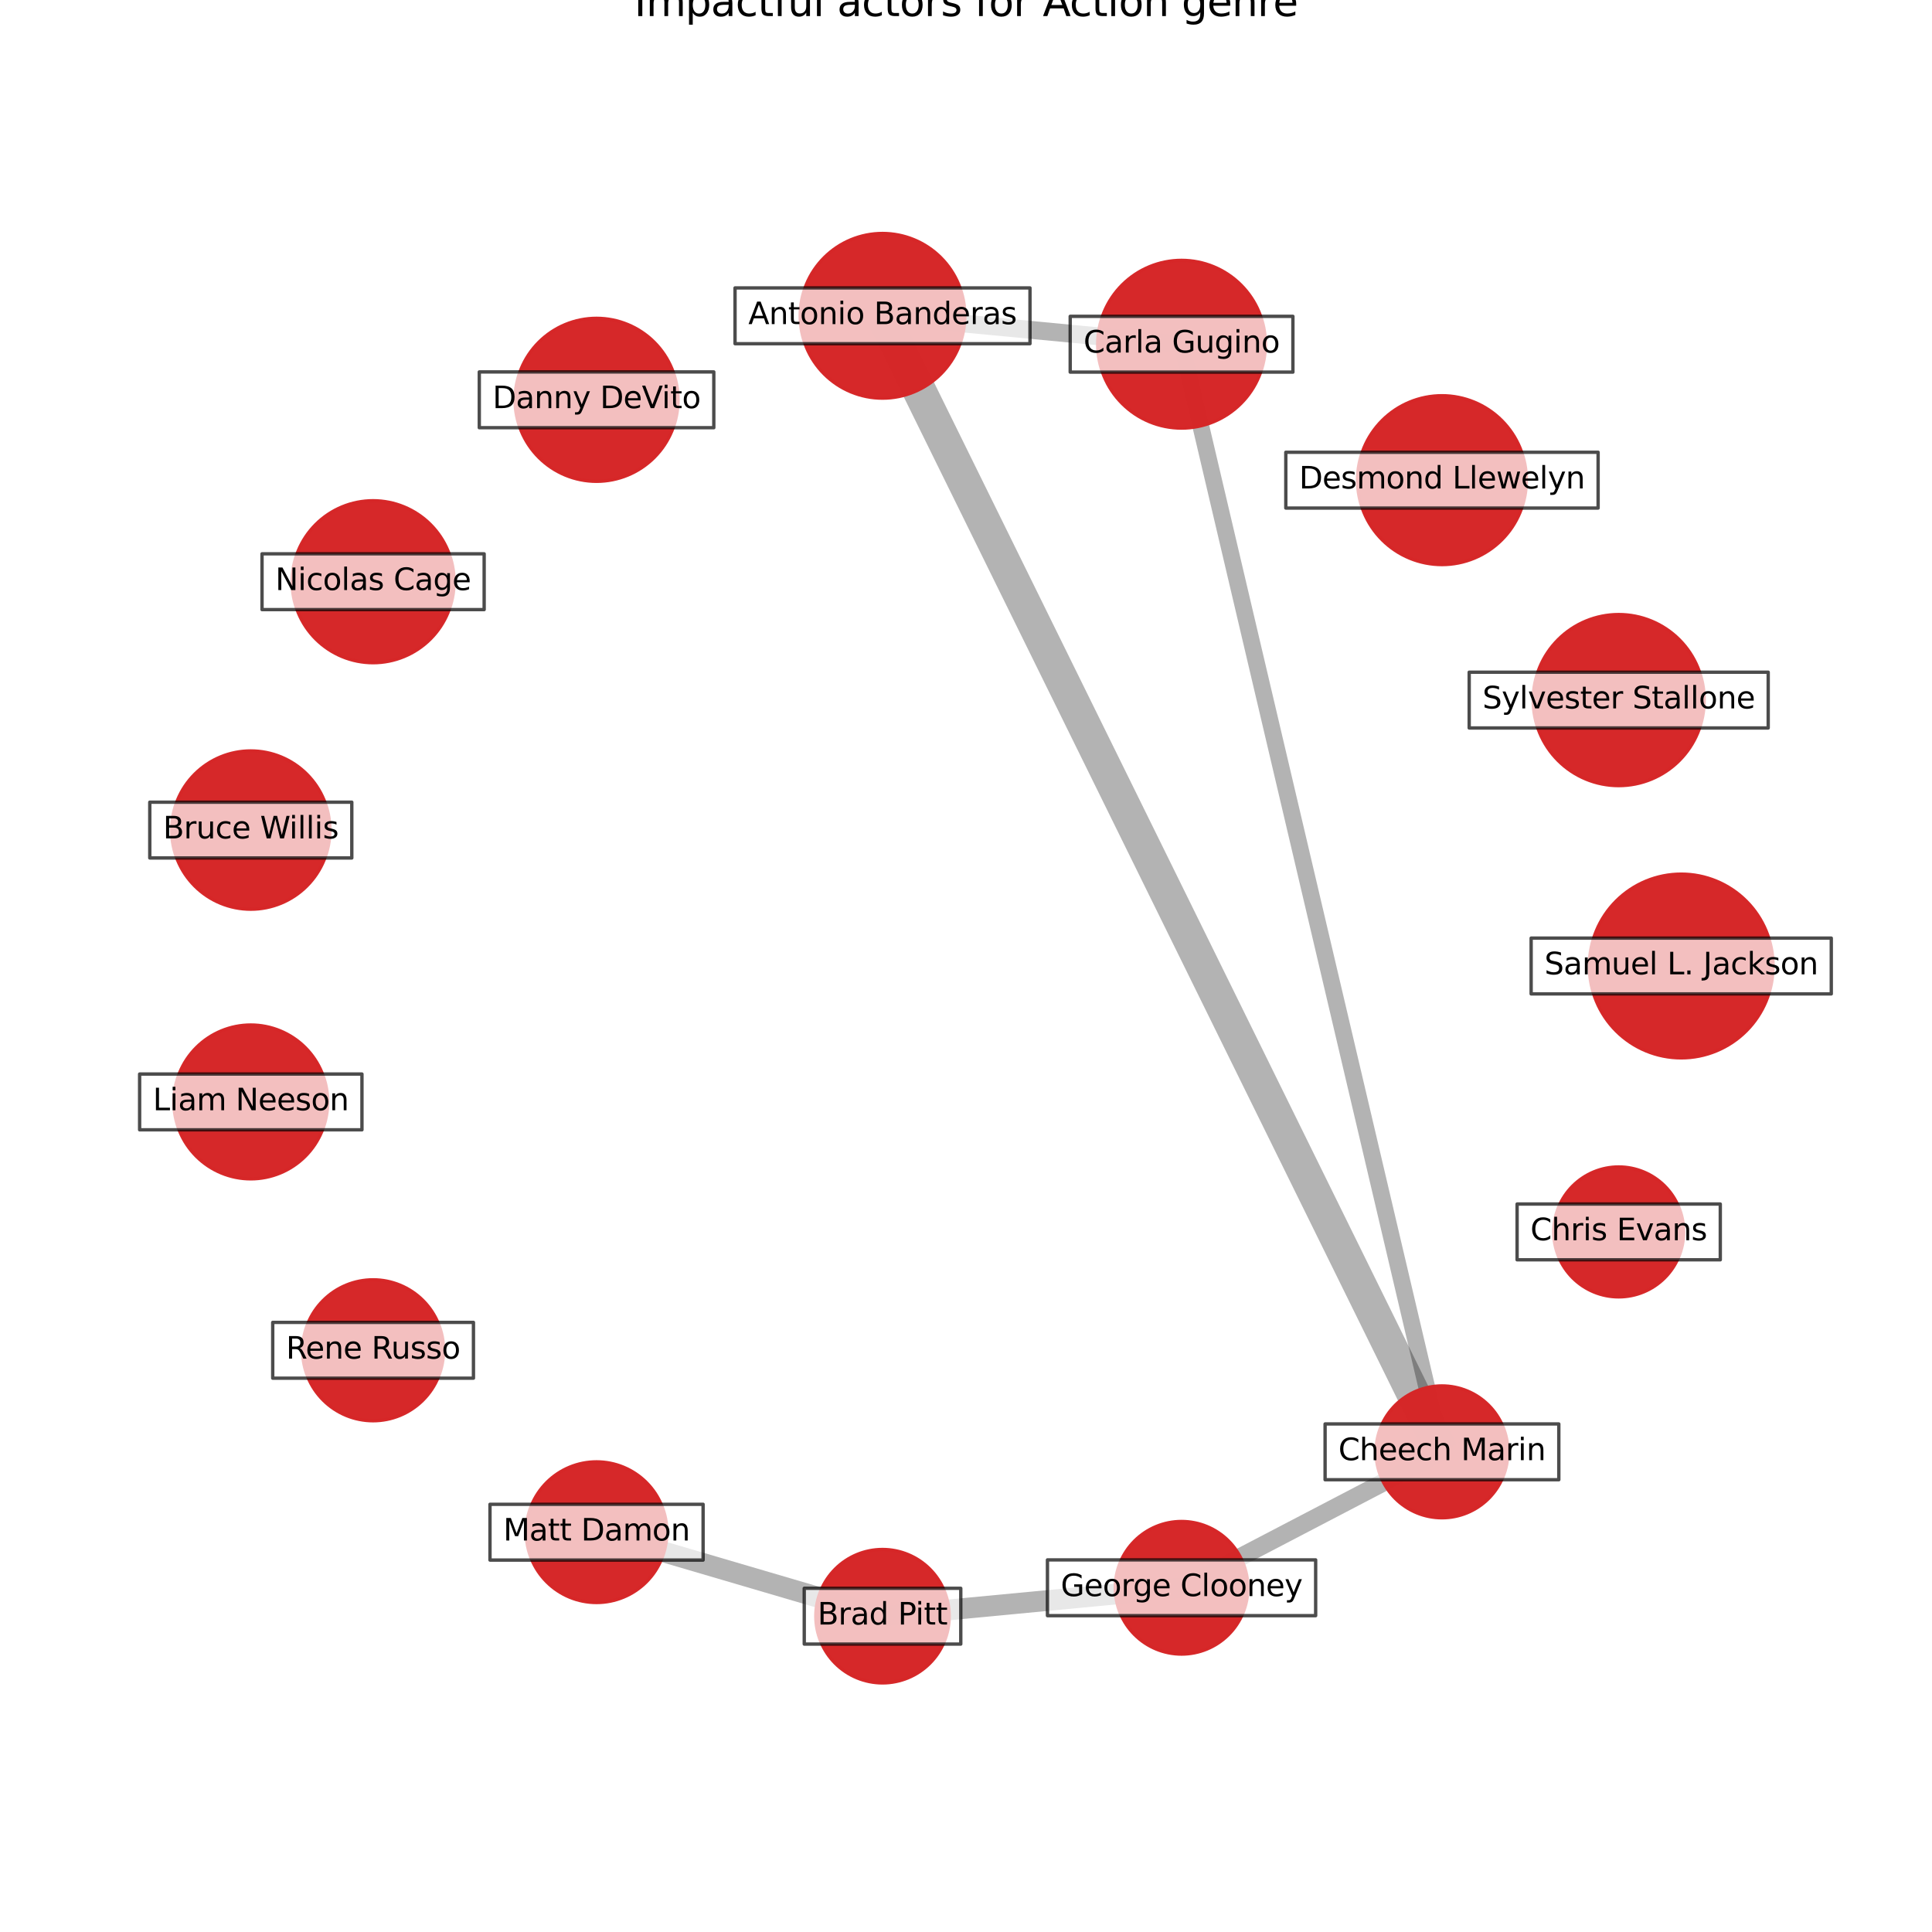 <?xml version="1.0" encoding="utf-8" standalone="no"?>
<!DOCTYPE svg PUBLIC "-//W3C//DTD SVG 1.1//EN"
  "http://www.w3.org/Graphics/SVG/1.1/DTD/svg11.dtd">
<svg xmlns:xlink="http://www.w3.org/1999/xlink" width="576pt" height="576pt" viewBox="0 0 576 576" xmlns="http://www.w3.org/2000/svg" version="1.1">
 <defs>
  <style type="text/css">*{stroke-linejoin: round; stroke-linecap: butt}</style>
 </defs>
 <g id="figure_1">
  <g id="patch_1">
   <path d="M 0 576 
L 576 576 
L 576 0 
L 0 0 
z
" style="fill: #ffffff"/>
  </g>
  <g id="axes_1">
   <g id="LineCollection_1">
    <path d="M 352.264 102.626 
L 263.11 94.154 
" clip-path="url(#pb1a74170fd)" style="fill: none; stroke: #000000; stroke-opacity: 0.3; stroke-width: 5.333"/>
    <path d="M 352.264 102.626 
L 429.9 432.849 
" clip-path="url(#pb1a74170fd)" style="fill: none; stroke: #000000; stroke-opacity: 0.3; stroke-width: 5"/>
    <path d="M 263.11 94.154 
L 429.9 432.849 
" clip-path="url(#pb1a74170fd)" style="fill: none; stroke: #000000; stroke-opacity: 0.3; stroke-width: 10"/>
    <path d="M 177.851 456.8 
L 263.11 481.846 
" clip-path="url(#pb1a74170fd)" style="fill: none; stroke: #000000; stroke-opacity: 0.3; stroke-width: 6.187"/>
    <path d="M 263.11 481.846 
L 352.264 473.374 
" clip-path="url(#pb1a74170fd)" style="fill: none; stroke: #000000; stroke-opacity: 0.3; stroke-width: 6.187"/>
    <path d="M 352.264 473.374 
L 429.9 432.849 
" clip-path="url(#pb1a74170fd)" style="fill: none; stroke: #000000; stroke-opacity: 0.3; stroke-width: 5.354"/>
   </g>
   <g id="PathCollection_1">
    <path d="M 501.231 315.386 
C 508.494 315.386 515.46 312.501 520.596 307.365 
C 525.731 302.229 528.617 295.263 528.617 288 
C 528.617 280.737 525.731 273.771 520.596 268.635 
C 515.46 263.499 508.494 260.614 501.231 260.614 
C 493.968 260.614 487.001 263.499 481.866 268.635 
C 476.73 273.771 473.845 280.737 473.845 288 
C 473.845 295.263 476.73 302.229 481.866 307.365 
C 487.001 312.501 493.968 315.386 501.231 315.386 
z
" clip-path="url(#pb1a74170fd)" style="fill: #d62728; fill-opacity: 0.99; stroke: #d62728; stroke-opacity: 0.99"/>
    <path d="M 482.592 234.219 
C 489.355 234.219 495.841 231.533 500.622 226.751 
C 505.404 221.97 508.09 215.484 508.09 208.721 
C 508.09 201.959 505.404 195.473 500.622 190.691 
C 495.841 185.91 489.355 183.223 482.592 183.223 
C 475.83 183.223 469.344 185.91 464.562 190.691 
C 459.781 195.473 457.094 201.959 457.094 208.721 
C 457.094 215.484 459.781 221.97 464.562 226.751 
C 469.344 231.533 475.83 234.219 482.592 234.219 
z
" clip-path="url(#pb1a74170fd)" style="fill: #d62728; fill-opacity: 0.99; stroke: #d62728; stroke-opacity: 0.99"/>
    <path d="M 429.9 168.319 
C 436.575 168.319 442.977 165.668 447.697 160.948 
C 452.417 156.228 455.069 149.826 455.069 143.151 
C 455.069 136.476 452.417 130.074 447.697 125.354 
C 442.977 120.634 436.575 117.982 429.9 117.982 
C 423.225 117.982 416.823 120.634 412.103 125.354 
C 407.383 130.074 404.731 136.476 404.731 143.151 
C 404.731 149.826 407.383 156.228 412.103 160.948 
C 416.823 165.668 423.225 168.319 429.9 168.319 
z
" clip-path="url(#pb1a74170fd)" style="fill: #d62728; fill-opacity: 0.99; stroke: #d62728; stroke-opacity: 0.99"/>
    <path d="M 352.264 127.626 
C 358.894 127.626 365.254 124.992 369.942 120.303 
C 374.63 115.615 377.264 109.256 377.264 102.626 
C 377.264 95.996 374.63 89.636 369.942 84.948 
C 365.254 80.26 358.894 77.626 352.264 77.626 
C 345.634 77.626 339.275 80.26 334.587 84.948 
C 329.898 89.636 327.264 95.996 327.264 102.626 
C 327.264 109.256 329.898 115.615 334.587 120.303 
C 339.275 124.992 345.634 127.626 352.264 127.626 
z
" clip-path="url(#pb1a74170fd)" style="fill: #d62728; fill-opacity: 0.99; stroke: #d62728; stroke-opacity: 0.99"/>
    <path d="M 263.11 118.699 
C 269.619 118.699 275.863 116.113 280.466 111.51 
C 285.069 106.907 287.655 100.663 287.655 94.154 
C 287.655 87.644 285.069 81.401 280.466 76.798 
C 275.863 72.195 269.619 69.608 263.11 69.608 
C 256.6 69.608 250.356 72.195 245.753 76.798 
C 241.15 81.401 238.564 87.644 238.564 94.154 
C 238.564 100.663 241.15 106.907 245.753 111.51 
C 250.356 116.113 256.6 118.699 263.11 118.699 
z
" clip-path="url(#pb1a74170fd)" style="fill: #d62728; fill-opacity: 0.99; stroke: #d62728; stroke-opacity: 0.99"/>
    <path d="M 177.851 143.493 
C 184.294 143.493 190.474 140.933 195.029 136.378 
C 199.585 131.822 202.145 125.642 202.145 119.2 
C 202.145 112.757 199.585 106.577 195.029 102.022 
C 190.474 97.466 184.294 94.906 177.851 94.906 
C 171.409 94.906 165.229 97.466 160.673 102.022 
C 156.118 106.577 153.558 112.757 153.558 119.2 
C 153.558 125.642 156.118 131.822 160.673 136.378 
C 165.229 140.933 171.409 143.493 177.851 143.493 
z
" clip-path="url(#pb1a74170fd)" style="fill: #d62728; fill-opacity: 0.99; stroke: #d62728; stroke-opacity: 0.99"/>
    <path d="M 111.231 197.575 
C 117.634 197.575 123.775 195.031 128.303 190.504 
C 132.83 185.976 135.374 179.835 135.374 173.432 
C 135.374 167.03 132.83 160.889 128.303 156.361 
C 123.775 151.834 117.634 149.29 111.231 149.29 
C 104.829 149.29 98.688 151.834 94.16 156.361 
C 89.633 160.889 87.089 167.03 87.089 173.432 
C 87.089 179.835 89.633 185.976 94.16 190.504 
C 98.688 195.031 104.829 197.575 111.231 197.575 
z
" clip-path="url(#pb1a74170fd)" style="fill: #d62728; fill-opacity: 0.99; stroke: #d62728; stroke-opacity: 0.99"/>
    <path d="M 74.769 271.064 
C 81.025 271.064 87.026 268.579 91.449 264.155 
C 95.873 259.732 98.359 253.731 98.359 247.475 
C 98.359 241.219 95.873 235.219 91.449 230.795 
C 87.026 226.371 81.025 223.886 74.769 223.886 
C 68.513 223.886 62.513 226.371 58.089 230.795 
C 53.665 235.219 51.18 241.219 51.18 247.475 
C 51.18 253.731 53.665 259.732 58.089 264.155 
C 62.513 268.579 68.513 271.064 74.769 271.064 
z
" clip-path="url(#pb1a74170fd)" style="fill: #d62728; fill-opacity: 0.99; stroke: #d62728; stroke-opacity: 0.99"/>
    <path d="M 74.769 351.452 
C 80.849 351.452 86.682 349.036 90.981 344.737 
C 95.28 340.437 97.696 334.605 97.696 328.525 
C 97.696 322.445 95.28 316.613 90.981 312.313 
C 86.682 308.014 80.849 305.598 74.769 305.598 
C 68.689 305.598 62.857 308.014 58.558 312.313 
C 54.258 316.613 51.842 322.445 51.842 328.525 
C 51.842 334.605 54.258 340.437 58.558 344.737 
C 62.857 349.036 68.689 351.452 74.769 351.452 
z
" clip-path="url(#pb1a74170fd)" style="fill: #d62728; fill-opacity: 0.99; stroke: #d62728; stroke-opacity: 0.99"/>
    <path d="M 111.231 423.575 
C 116.803 423.575 122.147 421.362 126.086 417.422 
C 130.026 413.483 132.239 408.139 132.239 402.568 
C 132.239 396.996 130.026 391.652 126.086 387.713 
C 122.147 383.773 116.803 381.56 111.231 381.56 
C 105.66 381.56 100.316 383.773 96.377 387.713 
C 92.437 391.652 90.224 396.996 90.224 402.568 
C 90.224 408.139 92.437 413.483 96.377 417.422 
C 100.316 421.362 105.66 423.575 111.231 423.575 
z
" clip-path="url(#pb1a74170fd)" style="fill: #d62728; fill-opacity: 0.99; stroke: #d62728; stroke-opacity: 0.99"/>
    <path d="M 177.851 477.765 
C 183.411 477.765 188.744 475.556 192.676 471.625 
C 196.607 467.693 198.816 462.36 198.816 456.8 
C 198.816 451.241 196.607 445.908 192.676 441.976 
C 188.744 438.045 183.411 435.836 177.851 435.836 
C 172.291 435.836 166.959 438.045 163.027 441.976 
C 159.096 445.908 156.887 451.241 156.887 456.8 
C 156.887 462.36 159.096 467.693 163.027 471.625 
C 166.959 475.556 172.291 477.765 177.851 477.765 
z
" clip-path="url(#pb1a74170fd)" style="fill: #d62728; fill-opacity: 0.99; stroke: #d62728; stroke-opacity: 0.99"/>
    <path d="M 263.11 501.733 
C 268.384 501.733 273.442 499.637 277.171 495.908 
C 280.901 492.179 282.996 487.12 282.996 481.846 
C 282.996 476.572 280.901 471.514 277.171 467.784 
C 273.442 464.055 268.384 461.96 263.11 461.96 
C 257.836 461.96 252.777 464.055 249.048 467.784 
C 245.318 471.514 243.223 476.572 243.223 481.846 
C 243.223 487.12 245.318 492.179 249.048 495.908 
C 252.777 499.637 257.836 501.733 263.11 501.733 
z
" clip-path="url(#pb1a74170fd)" style="fill: #d62728; fill-opacity: 0.99; stroke: #d62728; stroke-opacity: 0.99"/>
    <path d="M 352.264 493.138 
C 357.506 493.138 362.533 491.055 366.239 487.349 
C 369.945 483.643 372.028 478.615 372.028 473.374 
C 372.028 468.133 369.945 463.105 366.239 459.399 
C 362.533 455.693 357.506 453.611 352.264 453.611 
C 347.023 453.611 341.996 455.693 338.289 459.399 
C 334.583 463.105 332.501 468.133 332.501 473.374 
C 332.501 478.615 334.583 483.643 338.289 487.349 
C 341.996 491.055 347.023 493.138 352.264 493.138 
z
" clip-path="url(#pb1a74170fd)" style="fill: #d62728; fill-opacity: 0.99; stroke: #d62728; stroke-opacity: 0.99"/>
    <path d="M 429.9 452.503 
C 435.112 452.503 440.111 450.432 443.797 446.746 
C 447.483 443.061 449.553 438.061 449.553 432.849 
C 449.553 427.637 447.483 422.638 443.797 418.952 
C 440.111 415.267 435.112 413.196 429.9 413.196 
C 424.688 413.196 419.688 415.267 416.003 418.952 
C 412.317 422.638 410.246 427.637 410.246 432.849 
C 410.246 438.061 412.317 443.061 416.003 446.746 
C 419.688 450.432 424.688 452.503 429.9 452.503 
z
" clip-path="url(#pb1a74170fd)" style="fill: #d62728; fill-opacity: 0.99; stroke: #d62728; stroke-opacity: 0.99"/>
    <path d="M 482.592 386.644 
C 487.728 386.644 492.654 384.603 496.285 380.972 
C 499.917 377.34 501.957 372.414 501.957 367.279 
C 501.957 362.143 499.917 357.217 496.285 353.586 
C 492.654 349.954 487.728 347.914 482.592 347.914 
C 477.457 347.914 472.531 349.954 468.899 353.586 
C 465.268 357.217 463.227 362.143 463.227 367.279 
C 463.227 372.414 465.268 377.34 468.899 380.972 
C 472.531 384.603 477.457 386.644 482.592 386.644 
z
" clip-path="url(#pb1a74170fd)" style="fill: #d62728; fill-opacity: 0.99; stroke: #d62728; stroke-opacity: 0.99"/>
   </g>
   <g id="text_1">
    <g id="patch_2">
     <path d="M 456.49 296.315 
L 545.972 296.315 
L 545.972 279.685 
L 456.49 279.685 
z
" clip-path="url(#pb1a74170fd)" style="fill: #ffffff; opacity: 0.7; stroke: #000000; stroke-linejoin: miter"/>
    </g>
    <g clip-path="url(#pb1a74170fd)">
     <!-- Samuel L. Jackson -->
     <g transform="translate(460.45 290.483)scale(0.09 -0.09)">
      <defs>
       <path id="DejaVuSans-53" d="M 3425 4513 
L 3425 3897 
Q 3066 4069 2747 4153 
Q 2428 4238 2131 4238 
Q 1616 4238 1336 4038 
Q 1056 3838 1056 3469 
Q 1056 3159 1242 3001 
Q 1428 2844 1947 2747 
L 2328 2669 
Q 3034 2534 3370 2195 
Q 3706 1856 3706 1288 
Q 3706 609 3251 259 
Q 2797 -91 1919 -91 
Q 1588 -91 1214 -16 
Q 841 59 441 206 
L 441 856 
Q 825 641 1194 531 
Q 1563 422 1919 422 
Q 2459 422 2753 634 
Q 3047 847 3047 1241 
Q 3047 1584 2836 1778 
Q 2625 1972 2144 2069 
L 1759 2144 
Q 1053 2284 737 2584 
Q 422 2884 422 3419 
Q 422 4038 858 4394 
Q 1294 4750 2059 4750 
Q 2388 4750 2728 4690 
Q 3069 4631 3425 4513 
z
" transform="scale(0.016)"/>
       <path id="DejaVuSans-61" d="M 2194 1759 
Q 1497 1759 1228 1600 
Q 959 1441 959 1056 
Q 959 750 1161 570 
Q 1363 391 1709 391 
Q 2188 391 2477 730 
Q 2766 1069 2766 1631 
L 2766 1759 
L 2194 1759 
z
M 3341 1997 
L 3341 0 
L 2766 0 
L 2766 531 
Q 2569 213 2275 61 
Q 1981 -91 1556 -91 
Q 1019 -91 701 211 
Q 384 513 384 1019 
Q 384 1609 779 1909 
Q 1175 2209 1959 2209 
L 2766 2209 
L 2766 2266 
Q 2766 2663 2505 2880 
Q 2244 3097 1772 3097 
Q 1472 3097 1187 3025 
Q 903 2953 641 2809 
L 641 3341 
Q 956 3463 1253 3523 
Q 1550 3584 1831 3584 
Q 2591 3584 2966 3190 
Q 3341 2797 3341 1997 
z
" transform="scale(0.016)"/>
       <path id="DejaVuSans-6d" d="M 3328 2828 
Q 3544 3216 3844 3400 
Q 4144 3584 4550 3584 
Q 5097 3584 5394 3201 
Q 5691 2819 5691 2113 
L 5691 0 
L 5113 0 
L 5113 2094 
Q 5113 2597 4934 2840 
Q 4756 3084 4391 3084 
Q 3944 3084 3684 2787 
Q 3425 2491 3425 1978 
L 3425 0 
L 2847 0 
L 2847 2094 
Q 2847 2600 2669 2842 
Q 2491 3084 2119 3084 
Q 1678 3084 1418 2786 
Q 1159 2488 1159 1978 
L 1159 0 
L 581 0 
L 581 3500 
L 1159 3500 
L 1159 2956 
Q 1356 3278 1631 3431 
Q 1906 3584 2284 3584 
Q 2666 3584 2933 3390 
Q 3200 3197 3328 2828 
z
" transform="scale(0.016)"/>
       <path id="DejaVuSans-75" d="M 544 1381 
L 544 3500 
L 1119 3500 
L 1119 1403 
Q 1119 906 1312 657 
Q 1506 409 1894 409 
Q 2359 409 2629 706 
Q 2900 1003 2900 1516 
L 2900 3500 
L 3475 3500 
L 3475 0 
L 2900 0 
L 2900 538 
Q 2691 219 2414 64 
Q 2138 -91 1772 -91 
Q 1169 -91 856 284 
Q 544 659 544 1381 
z
M 1991 3584 
L 1991 3584 
z
" transform="scale(0.016)"/>
       <path id="DejaVuSans-65" d="M 3597 1894 
L 3597 1613 
L 953 1613 
Q 991 1019 1311 708 
Q 1631 397 2203 397 
Q 2534 397 2845 478 
Q 3156 559 3463 722 
L 3463 178 
Q 3153 47 2828 -22 
Q 2503 -91 2169 -91 
Q 1331 -91 842 396 
Q 353 884 353 1716 
Q 353 2575 817 3079 
Q 1281 3584 2069 3584 
Q 2775 3584 3186 3129 
Q 3597 2675 3597 1894 
z
M 3022 2063 
Q 3016 2534 2758 2815 
Q 2500 3097 2075 3097 
Q 1594 3097 1305 2825 
Q 1016 2553 972 2059 
L 3022 2063 
z
" transform="scale(0.016)"/>
       <path id="DejaVuSans-6c" d="M 603 4863 
L 1178 4863 
L 1178 0 
L 603 0 
L 603 4863 
z
" transform="scale(0.016)"/>
       <path id="DejaVuSans-20" transform="scale(0.016)"/>
       <path id="DejaVuSans-4c" d="M 628 4666 
L 1259 4666 
L 1259 531 
L 3531 531 
L 3531 0 
L 628 0 
L 628 4666 
z
" transform="scale(0.016)"/>
       <path id="DejaVuSans-2e" d="M 684 794 
L 1344 794 
L 1344 0 
L 684 0 
L 684 794 
z
" transform="scale(0.016)"/>
       <path id="DejaVuSans-4a" d="M 628 4666 
L 1259 4666 
L 1259 325 
Q 1259 -519 939 -900 
Q 619 -1281 -91 -1281 
L -331 -1281 
L -331 -750 
L -134 -750 
Q 284 -750 456 -515 
Q 628 -281 628 325 
L 628 4666 
z
" transform="scale(0.016)"/>
       <path id="DejaVuSans-63" d="M 3122 3366 
L 3122 2828 
Q 2878 2963 2633 3030 
Q 2388 3097 2138 3097 
Q 1578 3097 1268 2742 
Q 959 2388 959 1747 
Q 959 1106 1268 751 
Q 1578 397 2138 397 
Q 2388 397 2633 464 
Q 2878 531 3122 666 
L 3122 134 
Q 2881 22 2623 -34 
Q 2366 -91 2075 -91 
Q 1284 -91 818 406 
Q 353 903 353 1747 
Q 353 2603 823 3093 
Q 1294 3584 2113 3584 
Q 2378 3584 2631 3529 
Q 2884 3475 3122 3366 
z
" transform="scale(0.016)"/>
       <path id="DejaVuSans-6b" d="M 581 4863 
L 1159 4863 
L 1159 1991 
L 2875 3500 
L 3609 3500 
L 1753 1863 
L 3688 0 
L 2938 0 
L 1159 1709 
L 1159 0 
L 581 0 
L 581 4863 
z
" transform="scale(0.016)"/>
       <path id="DejaVuSans-73" d="M 2834 3397 
L 2834 2853 
Q 2591 2978 2328 3040 
Q 2066 3103 1784 3103 
Q 1356 3103 1142 2972 
Q 928 2841 928 2578 
Q 928 2378 1081 2264 
Q 1234 2150 1697 2047 
L 1894 2003 
Q 2506 1872 2764 1633 
Q 3022 1394 3022 966 
Q 3022 478 2636 193 
Q 2250 -91 1575 -91 
Q 1294 -91 989 -36 
Q 684 19 347 128 
L 347 722 
Q 666 556 975 473 
Q 1284 391 1588 391 
Q 1994 391 2212 530 
Q 2431 669 2431 922 
Q 2431 1156 2273 1281 
Q 2116 1406 1581 1522 
L 1381 1569 
Q 847 1681 609 1914 
Q 372 2147 372 2553 
Q 372 3047 722 3315 
Q 1072 3584 1716 3584 
Q 2034 3584 2315 3537 
Q 2597 3491 2834 3397 
z
" transform="scale(0.016)"/>
       <path id="DejaVuSans-6f" d="M 1959 3097 
Q 1497 3097 1228 2736 
Q 959 2375 959 1747 
Q 959 1119 1226 758 
Q 1494 397 1959 397 
Q 2419 397 2687 759 
Q 2956 1122 2956 1747 
Q 2956 2369 2687 2733 
Q 2419 3097 1959 3097 
z
M 1959 3584 
Q 2709 3584 3137 3096 
Q 3566 2609 3566 1747 
Q 3566 888 3137 398 
Q 2709 -91 1959 -91 
Q 1206 -91 779 398 
Q 353 888 353 1747 
Q 353 2609 779 3096 
Q 1206 3584 1959 3584 
z
" transform="scale(0.016)"/>
       <path id="DejaVuSans-6e" d="M 3513 2113 
L 3513 0 
L 2938 0 
L 2938 2094 
Q 2938 2591 2744 2837 
Q 2550 3084 2163 3084 
Q 1697 3084 1428 2787 
Q 1159 2491 1159 1978 
L 1159 0 
L 581 0 
L 581 3500 
L 1159 3500 
L 1159 2956 
Q 1366 3272 1645 3428 
Q 1925 3584 2291 3584 
Q 2894 3584 3203 3211 
Q 3513 2838 3513 2113 
z
" transform="scale(0.016)"/>
      </defs>
      <use xlink:href="#DejaVuSans-53"/>
      <use xlink:href="#DejaVuSans-61" x="63.477"/>
      <use xlink:href="#DejaVuSans-6d" x="124.756"/>
      <use xlink:href="#DejaVuSans-75" x="222.168"/>
      <use xlink:href="#DejaVuSans-65" x="285.547"/>
      <use xlink:href="#DejaVuSans-6c" x="347.07"/>
      <use xlink:href="#DejaVuSans-20" x="374.854"/>
      <use xlink:href="#DejaVuSans-4c" x="406.641"/>
      <use xlink:href="#DejaVuSans-2e" x="462.354"/>
      <use xlink:href="#DejaVuSans-20" x="494.141"/>
      <use xlink:href="#DejaVuSans-4a" x="525.928"/>
      <use xlink:href="#DejaVuSans-61" x="555.42"/>
      <use xlink:href="#DejaVuSans-63" x="616.699"/>
      <use xlink:href="#DejaVuSans-6b" x="671.68"/>
      <use xlink:href="#DejaVuSans-73" x="729.59"/>
      <use xlink:href="#DejaVuSans-6f" x="781.689"/>
      <use xlink:href="#DejaVuSans-6e" x="842.871"/>
     </g>
    </g>
   </g>
   <g id="text_2">
    <g id="patch_3">
     <path d="M 438.019 217.037 
L 527.166 217.037 
L 527.166 200.406 
L 438.019 200.406 
z
" clip-path="url(#pb1a74170fd)" style="fill: #ffffff; opacity: 0.7; stroke: #000000; stroke-linejoin: miter"/>
    </g>
    <g clip-path="url(#pb1a74170fd)">
     <!-- Sylvester Stallone -->
     <g transform="translate(441.979 211.205)scale(0.09 -0.09)">
      <defs>
       <path id="DejaVuSans-79" d="M 2059 -325 
Q 1816 -950 1584 -1140 
Q 1353 -1331 966 -1331 
L 506 -1331 
L 506 -850 
L 844 -850 
Q 1081 -850 1212 -737 
Q 1344 -625 1503 -206 
L 1606 56 
L 191 3500 
L 800 3500 
L 1894 763 
L 2988 3500 
L 3597 3500 
L 2059 -325 
z
" transform="scale(0.016)"/>
       <path id="DejaVuSans-76" d="M 191 3500 
L 800 3500 
L 1894 563 
L 2988 3500 
L 3597 3500 
L 2284 0 
L 1503 0 
L 191 3500 
z
" transform="scale(0.016)"/>
       <path id="DejaVuSans-74" d="M 1172 4494 
L 1172 3500 
L 2356 3500 
L 2356 3053 
L 1172 3053 
L 1172 1153 
Q 1172 725 1289 603 
Q 1406 481 1766 481 
L 2356 481 
L 2356 0 
L 1766 0 
Q 1100 0 847 248 
Q 594 497 594 1153 
L 594 3053 
L 172 3053 
L 172 3500 
L 594 3500 
L 594 4494 
L 1172 4494 
z
" transform="scale(0.016)"/>
       <path id="DejaVuSans-72" d="M 2631 2963 
Q 2534 3019 2420 3045 
Q 2306 3072 2169 3072 
Q 1681 3072 1420 2755 
Q 1159 2438 1159 1844 
L 1159 0 
L 581 0 
L 581 3500 
L 1159 3500 
L 1159 2956 
Q 1341 3275 1631 3429 
Q 1922 3584 2338 3584 
Q 2397 3584 2469 3576 
Q 2541 3569 2628 3553 
L 2631 2963 
z
" transform="scale(0.016)"/>
      </defs>
      <use xlink:href="#DejaVuSans-53"/>
      <use xlink:href="#DejaVuSans-79" x="63.477"/>
      <use xlink:href="#DejaVuSans-6c" x="122.656"/>
      <use xlink:href="#DejaVuSans-76" x="150.439"/>
      <use xlink:href="#DejaVuSans-65" x="209.619"/>
      <use xlink:href="#DejaVuSans-73" x="271.143"/>
      <use xlink:href="#DejaVuSans-74" x="323.242"/>
      <use xlink:href="#DejaVuSans-65" x="362.451"/>
      <use xlink:href="#DejaVuSans-72" x="423.975"/>
      <use xlink:href="#DejaVuSans-20" x="465.088"/>
      <use xlink:href="#DejaVuSans-53" x="496.875"/>
      <use xlink:href="#DejaVuSans-74" x="560.352"/>
      <use xlink:href="#DejaVuSans-61" x="599.561"/>
      <use xlink:href="#DejaVuSans-6c" x="660.84"/>
      <use xlink:href="#DejaVuSans-6c" x="688.623"/>
      <use xlink:href="#DejaVuSans-6f" x="716.406"/>
      <use xlink:href="#DejaVuSans-6e" x="777.588"/>
      <use xlink:href="#DejaVuSans-65" x="840.967"/>
     </g>
    </g>
   </g>
   <g id="text_3">
    <g id="patch_4">
     <path d="M 383.345 151.466 
L 476.454 151.466 
L 476.454 134.836 
L 383.345 134.836 
z
" clip-path="url(#pb1a74170fd)" style="fill: #ffffff; opacity: 0.7; stroke: #000000; stroke-linejoin: miter"/>
    </g>
    <g clip-path="url(#pb1a74170fd)">
     <!-- Desmond Llewelyn -->
     <g transform="translate(387.305 145.634)scale(0.09 -0.09)">
      <defs>
       <path id="DejaVuSans-44" d="M 1259 4147 
L 1259 519 
L 2022 519 
Q 2988 519 3436 956 
Q 3884 1394 3884 2338 
Q 3884 3275 3436 3711 
Q 2988 4147 2022 4147 
L 1259 4147 
z
M 628 4666 
L 1925 4666 
Q 3281 4666 3915 4102 
Q 4550 3538 4550 2338 
Q 4550 1131 3912 565 
Q 3275 0 1925 0 
L 628 0 
L 628 4666 
z
" transform="scale(0.016)"/>
       <path id="DejaVuSans-64" d="M 2906 2969 
L 2906 4863 
L 3481 4863 
L 3481 0 
L 2906 0 
L 2906 525 
Q 2725 213 2448 61 
Q 2172 -91 1784 -91 
Q 1150 -91 751 415 
Q 353 922 353 1747 
Q 353 2572 751 3078 
Q 1150 3584 1784 3584 
Q 2172 3584 2448 3432 
Q 2725 3281 2906 2969 
z
M 947 1747 
Q 947 1113 1208 752 
Q 1469 391 1925 391 
Q 2381 391 2643 752 
Q 2906 1113 2906 1747 
Q 2906 2381 2643 2742 
Q 2381 3103 1925 3103 
Q 1469 3103 1208 2742 
Q 947 2381 947 1747 
z
" transform="scale(0.016)"/>
       <path id="DejaVuSans-77" d="M 269 3500 
L 844 3500 
L 1563 769 
L 2278 3500 
L 2956 3500 
L 3675 769 
L 4391 3500 
L 4966 3500 
L 4050 0 
L 3372 0 
L 2619 2869 
L 1863 0 
L 1184 0 
L 269 3500 
z
" transform="scale(0.016)"/>
      </defs>
      <use xlink:href="#DejaVuSans-44"/>
      <use xlink:href="#DejaVuSans-65" x="77.002"/>
      <use xlink:href="#DejaVuSans-73" x="138.525"/>
      <use xlink:href="#DejaVuSans-6d" x="190.625"/>
      <use xlink:href="#DejaVuSans-6f" x="288.037"/>
      <use xlink:href="#DejaVuSans-6e" x="349.219"/>
      <use xlink:href="#DejaVuSans-64" x="412.598"/>
      <use xlink:href="#DejaVuSans-20" x="476.074"/>
      <use xlink:href="#DejaVuSans-4c" x="507.861"/>
      <use xlink:href="#DejaVuSans-6c" x="563.574"/>
      <use xlink:href="#DejaVuSans-65" x="591.357"/>
      <use xlink:href="#DejaVuSans-77" x="652.881"/>
      <use xlink:href="#DejaVuSans-65" x="734.668"/>
      <use xlink:href="#DejaVuSans-6c" x="796.191"/>
      <use xlink:href="#DejaVuSans-79" x="823.975"/>
      <use xlink:href="#DejaVuSans-6e" x="883.154"/>
     </g>
    </g>
   </g>
   <g id="text_4">
    <g id="patch_5">
     <path d="M 319.066 110.941 
L 385.463 110.941 
L 385.463 94.311 
L 319.066 94.311 
z
" clip-path="url(#pb1a74170fd)" style="fill: #ffffff; opacity: 0.7; stroke: #000000; stroke-linejoin: miter"/>
    </g>
    <g clip-path="url(#pb1a74170fd)">
     <!-- Carla Gugino -->
     <g transform="translate(323.026 105.109)scale(0.09 -0.09)">
      <defs>
       <path id="DejaVuSans-43" d="M 4122 4306 
L 4122 3641 
Q 3803 3938 3442 4084 
Q 3081 4231 2675 4231 
Q 1875 4231 1450 3742 
Q 1025 3253 1025 2328 
Q 1025 1406 1450 917 
Q 1875 428 2675 428 
Q 3081 428 3442 575 
Q 3803 722 4122 1019 
L 4122 359 
Q 3791 134 3420 21 
Q 3050 -91 2638 -91 
Q 1578 -91 968 557 
Q 359 1206 359 2328 
Q 359 3453 968 4101 
Q 1578 4750 2638 4750 
Q 3056 4750 3426 4639 
Q 3797 4528 4122 4306 
z
" transform="scale(0.016)"/>
       <path id="DejaVuSans-47" d="M 3809 666 
L 3809 1919 
L 2778 1919 
L 2778 2438 
L 4434 2438 
L 4434 434 
Q 4069 175 3628 42 
Q 3188 -91 2688 -91 
Q 1594 -91 976 548 
Q 359 1188 359 2328 
Q 359 3472 976 4111 
Q 1594 4750 2688 4750 
Q 3144 4750 3555 4637 
Q 3966 4525 4313 4306 
L 4313 3634 
Q 3963 3931 3569 4081 
Q 3175 4231 2741 4231 
Q 1884 4231 1454 3753 
Q 1025 3275 1025 2328 
Q 1025 1384 1454 906 
Q 1884 428 2741 428 
Q 3075 428 3337 486 
Q 3600 544 3809 666 
z
" transform="scale(0.016)"/>
       <path id="DejaVuSans-67" d="M 2906 1791 
Q 2906 2416 2648 2759 
Q 2391 3103 1925 3103 
Q 1463 3103 1205 2759 
Q 947 2416 947 1791 
Q 947 1169 1205 825 
Q 1463 481 1925 481 
Q 2391 481 2648 825 
Q 2906 1169 2906 1791 
z
M 3481 434 
Q 3481 -459 3084 -895 
Q 2688 -1331 1869 -1331 
Q 1566 -1331 1297 -1286 
Q 1028 -1241 775 -1147 
L 775 -588 
Q 1028 -725 1275 -790 
Q 1522 -856 1778 -856 
Q 2344 -856 2625 -561 
Q 2906 -266 2906 331 
L 2906 616 
Q 2728 306 2450 153 
Q 2172 0 1784 0 
Q 1141 0 747 490 
Q 353 981 353 1791 
Q 353 2603 747 3093 
Q 1141 3584 1784 3584 
Q 2172 3584 2450 3431 
Q 2728 3278 2906 2969 
L 2906 3500 
L 3481 3500 
L 3481 434 
z
" transform="scale(0.016)"/>
       <path id="DejaVuSans-69" d="M 603 3500 
L 1178 3500 
L 1178 0 
L 603 0 
L 603 3500 
z
M 603 4863 
L 1178 4863 
L 1178 4134 
L 603 4134 
L 603 4863 
z
" transform="scale(0.016)"/>
      </defs>
      <use xlink:href="#DejaVuSans-43"/>
      <use xlink:href="#DejaVuSans-61" x="69.824"/>
      <use xlink:href="#DejaVuSans-72" x="131.104"/>
      <use xlink:href="#DejaVuSans-6c" x="172.217"/>
      <use xlink:href="#DejaVuSans-61" x="200"/>
      <use xlink:href="#DejaVuSans-20" x="261.279"/>
      <use xlink:href="#DejaVuSans-47" x="293.066"/>
      <use xlink:href="#DejaVuSans-75" x="370.557"/>
      <use xlink:href="#DejaVuSans-67" x="433.936"/>
      <use xlink:href="#DejaVuSans-69" x="497.412"/>
      <use xlink:href="#DejaVuSans-6e" x="525.195"/>
      <use xlink:href="#DejaVuSans-6f" x="588.574"/>
     </g>
    </g>
   </g>
   <g id="text_5">
    <g id="patch_6">
     <path d="M 219.142 102.469 
L 307.077 102.469 
L 307.077 85.839 
L 219.142 85.839 
z
" clip-path="url(#pb1a74170fd)" style="fill: #ffffff; opacity: 0.7; stroke: #000000; stroke-linejoin: miter"/>
    </g>
    <g clip-path="url(#pb1a74170fd)">
     <!-- Antonio Banderas -->
     <g transform="translate(223.102 96.637)scale(0.09 -0.09)">
      <defs>
       <path id="DejaVuSans-41" d="M 2188 4044 
L 1331 1722 
L 3047 1722 
L 2188 4044 
z
M 1831 4666 
L 2547 4666 
L 4325 0 
L 3669 0 
L 3244 1197 
L 1141 1197 
L 716 0 
L 50 0 
L 1831 4666 
z
" transform="scale(0.016)"/>
       <path id="DejaVuSans-42" d="M 1259 2228 
L 1259 519 
L 2272 519 
Q 2781 519 3026 730 
Q 3272 941 3272 1375 
Q 3272 1813 3026 2020 
Q 2781 2228 2272 2228 
L 1259 2228 
z
M 1259 4147 
L 1259 2741 
L 2194 2741 
Q 2656 2741 2882 2914 
Q 3109 3088 3109 3444 
Q 3109 3797 2882 3972 
Q 2656 4147 2194 4147 
L 1259 4147 
z
M 628 4666 
L 2241 4666 
Q 2963 4666 3353 4366 
Q 3744 4066 3744 3513 
Q 3744 3084 3544 2831 
Q 3344 2578 2956 2516 
Q 3422 2416 3680 2098 
Q 3938 1781 3938 1306 
Q 3938 681 3513 340 
Q 3088 0 2303 0 
L 628 0 
L 628 4666 
z
" transform="scale(0.016)"/>
      </defs>
      <use xlink:href="#DejaVuSans-41"/>
      <use xlink:href="#DejaVuSans-6e" x="68.408"/>
      <use xlink:href="#DejaVuSans-74" x="131.787"/>
      <use xlink:href="#DejaVuSans-6f" x="170.996"/>
      <use xlink:href="#DejaVuSans-6e" x="232.178"/>
      <use xlink:href="#DejaVuSans-69" x="295.557"/>
      <use xlink:href="#DejaVuSans-6f" x="323.34"/>
      <use xlink:href="#DejaVuSans-20" x="384.521"/>
      <use xlink:href="#DejaVuSans-42" x="416.309"/>
      <use xlink:href="#DejaVuSans-61" x="484.912"/>
      <use xlink:href="#DejaVuSans-6e" x="546.191"/>
      <use xlink:href="#DejaVuSans-64" x="609.57"/>
      <use xlink:href="#DejaVuSans-65" x="673.047"/>
      <use xlink:href="#DejaVuSans-72" x="734.57"/>
      <use xlink:href="#DejaVuSans-61" x="775.684"/>
      <use xlink:href="#DejaVuSans-73" x="836.963"/>
     </g>
    </g>
   </g>
   <g id="text_6">
    <g id="patch_7">
     <path d="M 142.893 127.515 
L 212.81 127.515 
L 212.81 110.884 
L 142.893 110.884 
z
" clip-path="url(#pb1a74170fd)" style="fill: #ffffff; opacity: 0.7; stroke: #000000; stroke-linejoin: miter"/>
    </g>
    <g clip-path="url(#pb1a74170fd)">
     <!-- Danny DeVito -->
     <g transform="translate(146.853 121.683)scale(0.09 -0.09)">
      <defs>
       <path id="DejaVuSans-56" d="M 1831 0 
L 50 4666 
L 709 4666 
L 2188 738 
L 3669 4666 
L 4325 4666 
L 2547 0 
L 1831 0 
z
" transform="scale(0.016)"/>
      </defs>
      <use xlink:href="#DejaVuSans-44"/>
      <use xlink:href="#DejaVuSans-61" x="77.002"/>
      <use xlink:href="#DejaVuSans-6e" x="138.281"/>
      <use xlink:href="#DejaVuSans-6e" x="201.66"/>
      <use xlink:href="#DejaVuSans-79" x="265.039"/>
      <use xlink:href="#DejaVuSans-20" x="324.219"/>
      <use xlink:href="#DejaVuSans-44" x="356.006"/>
      <use xlink:href="#DejaVuSans-65" x="433.008"/>
      <use xlink:href="#DejaVuSans-56" x="494.531"/>
      <use xlink:href="#DejaVuSans-69" x="560.689"/>
      <use xlink:href="#DejaVuSans-74" x="588.473"/>
      <use xlink:href="#DejaVuSans-6f" x="627.682"/>
     </g>
    </g>
   </g>
   <g id="text_7">
    <g id="patch_8">
     <path d="M 78.119 181.748 
L 144.344 181.748 
L 144.344 165.117 
L 78.119 165.117 
z
" clip-path="url(#pb1a74170fd)" style="fill: #ffffff; opacity: 0.7; stroke: #000000; stroke-linejoin: miter"/>
    </g>
    <g clip-path="url(#pb1a74170fd)">
     <!-- Nicolas Cage -->
     <g transform="translate(82.079 175.916)scale(0.09 -0.09)">
      <defs>
       <path id="DejaVuSans-4e" d="M 628 4666 
L 1478 4666 
L 3547 763 
L 3547 4666 
L 4159 4666 
L 4159 0 
L 3309 0 
L 1241 3903 
L 1241 0 
L 628 0 
L 628 4666 
z
" transform="scale(0.016)"/>
      </defs>
      <use xlink:href="#DejaVuSans-4e"/>
      <use xlink:href="#DejaVuSans-69" x="74.805"/>
      <use xlink:href="#DejaVuSans-63" x="102.588"/>
      <use xlink:href="#DejaVuSans-6f" x="157.568"/>
      <use xlink:href="#DejaVuSans-6c" x="218.75"/>
      <use xlink:href="#DejaVuSans-61" x="246.533"/>
      <use xlink:href="#DejaVuSans-73" x="307.812"/>
      <use xlink:href="#DejaVuSans-20" x="359.912"/>
      <use xlink:href="#DejaVuSans-43" x="391.699"/>
      <use xlink:href="#DejaVuSans-61" x="461.523"/>
      <use xlink:href="#DejaVuSans-67" x="522.803"/>
      <use xlink:href="#DejaVuSans-65" x="586.279"/>
     </g>
    </g>
   </g>
   <g id="text_8">
    <g id="patch_9">
     <path d="M 44.654 255.79 
L 104.885 255.79 
L 104.885 239.16 
L 44.654 239.16 
z
" clip-path="url(#pb1a74170fd)" style="fill: #ffffff; opacity: 0.7; stroke: #000000; stroke-linejoin: miter"/>
    </g>
    <g clip-path="url(#pb1a74170fd)">
     <!-- Bruce Willis -->
     <g transform="translate(48.614 249.959)scale(0.09 -0.09)">
      <defs>
       <path id="DejaVuSans-57" d="M 213 4666 
L 850 4666 
L 1831 722 
L 2809 4666 
L 3519 4666 
L 4500 722 
L 5478 4666 
L 6119 4666 
L 4947 0 
L 4153 0 
L 3169 4050 
L 2175 0 
L 1381 0 
L 213 4666 
z
" transform="scale(0.016)"/>
      </defs>
      <use xlink:href="#DejaVuSans-42"/>
      <use xlink:href="#DejaVuSans-72" x="68.604"/>
      <use xlink:href="#DejaVuSans-75" x="109.717"/>
      <use xlink:href="#DejaVuSans-63" x="173.096"/>
      <use xlink:href="#DejaVuSans-65" x="228.076"/>
      <use xlink:href="#DejaVuSans-20" x="289.6"/>
      <use xlink:href="#DejaVuSans-57" x="321.387"/>
      <use xlink:href="#DejaVuSans-69" x="418.014"/>
      <use xlink:href="#DejaVuSans-6c" x="445.797"/>
      <use xlink:href="#DejaVuSans-6c" x="473.58"/>
      <use xlink:href="#DejaVuSans-69" x="501.363"/>
      <use xlink:href="#DejaVuSans-73" x="529.146"/>
     </g>
    </g>
   </g>
   <g id="text_9">
    <g id="patch_10">
     <path d="M 41.627 336.84 
L 107.912 336.84 
L 107.912 320.21 
L 41.627 320.21 
z
" clip-path="url(#pb1a74170fd)" style="fill: #ffffff; opacity: 0.7; stroke: #000000; stroke-linejoin: miter"/>
    </g>
    <g clip-path="url(#pb1a74170fd)">
     <!-- Liam Neeson -->
     <g transform="translate(45.587 331.008)scale(0.09 -0.09)">
      <use xlink:href="#DejaVuSans-4c"/>
      <use xlink:href="#DejaVuSans-69" x="55.713"/>
      <use xlink:href="#DejaVuSans-61" x="83.496"/>
      <use xlink:href="#DejaVuSans-6d" x="144.775"/>
      <use xlink:href="#DejaVuSans-20" x="242.188"/>
      <use xlink:href="#DejaVuSans-4e" x="273.975"/>
      <use xlink:href="#DejaVuSans-65" x="348.779"/>
      <use xlink:href="#DejaVuSans-65" x="410.303"/>
      <use xlink:href="#DejaVuSans-73" x="471.826"/>
      <use xlink:href="#DejaVuSans-6f" x="523.926"/>
      <use xlink:href="#DejaVuSans-6e" x="585.107"/>
     </g>
    </g>
   </g>
   <g id="text_10">
    <g id="patch_11">
     <path d="M 81.309 410.883 
L 141.154 410.883 
L 141.154 394.252 
L 81.309 394.252 
z
" clip-path="url(#pb1a74170fd)" style="fill: #ffffff; opacity: 0.7; stroke: #000000; stroke-linejoin: miter"/>
    </g>
    <g clip-path="url(#pb1a74170fd)">
     <!-- Rene Russo -->
     <g transform="translate(85.269 405.051)scale(0.09 -0.09)">
      <defs>
       <path id="DejaVuSans-52" d="M 2841 2188 
Q 3044 2119 3236 1894 
Q 3428 1669 3622 1275 
L 4263 0 
L 3584 0 
L 2988 1197 
Q 2756 1666 2539 1819 
Q 2322 1972 1947 1972 
L 1259 1972 
L 1259 0 
L 628 0 
L 628 4666 
L 2053 4666 
Q 2853 4666 3247 4331 
Q 3641 3997 3641 3322 
Q 3641 2881 3436 2590 
Q 3231 2300 2841 2188 
z
M 1259 4147 
L 1259 2491 
L 2053 2491 
Q 2509 2491 2742 2702 
Q 2975 2913 2975 3322 
Q 2975 3731 2742 3939 
Q 2509 4147 2053 4147 
L 1259 4147 
z
" transform="scale(0.016)"/>
      </defs>
      <use xlink:href="#DejaVuSans-52"/>
      <use xlink:href="#DejaVuSans-65" x="64.982"/>
      <use xlink:href="#DejaVuSans-6e" x="126.506"/>
      <use xlink:href="#DejaVuSans-65" x="189.885"/>
      <use xlink:href="#DejaVuSans-20" x="251.408"/>
      <use xlink:href="#DejaVuSans-52" x="283.195"/>
      <use xlink:href="#DejaVuSans-75" x="348.178"/>
      <use xlink:href="#DejaVuSans-73" x="411.557"/>
      <use xlink:href="#DejaVuSans-73" x="463.656"/>
      <use xlink:href="#DejaVuSans-6f" x="515.756"/>
     </g>
    </g>
   </g>
   <g id="text_11">
    <g id="patch_12">
     <path d="M 146.081 465.116 
L 209.621 465.116 
L 209.621 448.485 
L 146.081 448.485 
z
" clip-path="url(#pb1a74170fd)" style="fill: #ffffff; opacity: 0.7; stroke: #000000; stroke-linejoin: miter"/>
    </g>
    <g clip-path="url(#pb1a74170fd)">
     <!-- Matt Damon -->
     <g transform="translate(150.041 459.284)scale(0.09 -0.09)">
      <defs>
       <path id="DejaVuSans-4d" d="M 628 4666 
L 1569 4666 
L 2759 1491 
L 3956 4666 
L 4897 4666 
L 4897 0 
L 4281 0 
L 4281 4097 
L 3078 897 
L 2444 897 
L 1241 4097 
L 1241 0 
L 628 0 
L 628 4666 
z
" transform="scale(0.016)"/>
      </defs>
      <use xlink:href="#DejaVuSans-4d"/>
      <use xlink:href="#DejaVuSans-61" x="86.279"/>
      <use xlink:href="#DejaVuSans-74" x="147.559"/>
      <use xlink:href="#DejaVuSans-74" x="186.768"/>
      <use xlink:href="#DejaVuSans-20" x="225.977"/>
      <use xlink:href="#DejaVuSans-44" x="257.764"/>
      <use xlink:href="#DejaVuSans-61" x="334.766"/>
      <use xlink:href="#DejaVuSans-6d" x="396.045"/>
      <use xlink:href="#DejaVuSans-6f" x="493.457"/>
      <use xlink:href="#DejaVuSans-6e" x="554.639"/>
     </g>
    </g>
   </g>
   <g id="text_12">
    <g id="patch_13">
     <path d="M 239.777 490.161 
L 286.442 490.161 
L 286.442 473.531 
L 239.777 473.531 
z
" clip-path="url(#pb1a74170fd)" style="fill: #ffffff; opacity: 0.7; stroke: #000000; stroke-linejoin: miter"/>
    </g>
    <g clip-path="url(#pb1a74170fd)">
     <!-- Brad Pitt -->
     <g transform="translate(243.737 484.33)scale(0.09 -0.09)">
      <defs>
       <path id="DejaVuSans-50" d="M 1259 4147 
L 1259 2394 
L 2053 2394 
Q 2494 2394 2734 2622 
Q 2975 2850 2975 3272 
Q 2975 3691 2734 3919 
Q 2494 4147 2053 4147 
L 1259 4147 
z
M 628 4666 
L 2053 4666 
Q 2838 4666 3239 4311 
Q 3641 3956 3641 3272 
Q 3641 2581 3239 2228 
Q 2838 1875 2053 1875 
L 1259 1875 
L 1259 0 
L 628 0 
L 628 4666 
z
" transform="scale(0.016)"/>
      </defs>
      <use xlink:href="#DejaVuSans-42"/>
      <use xlink:href="#DejaVuSans-72" x="68.604"/>
      <use xlink:href="#DejaVuSans-61" x="109.717"/>
      <use xlink:href="#DejaVuSans-64" x="170.996"/>
      <use xlink:href="#DejaVuSans-20" x="234.473"/>
      <use xlink:href="#DejaVuSans-50" x="266.26"/>
      <use xlink:href="#DejaVuSans-69" x="324.312"/>
      <use xlink:href="#DejaVuSans-74" x="352.096"/>
      <use xlink:href="#DejaVuSans-74" x="391.305"/>
     </g>
    </g>
   </g>
   <g id="text_13">
    <g id="patch_14">
     <path d="M 312.285 481.689 
L 392.244 481.689 
L 392.244 465.059 
L 312.285 465.059 
z
" clip-path="url(#pb1a74170fd)" style="fill: #ffffff; opacity: 0.7; stroke: #000000; stroke-linejoin: miter"/>
    </g>
    <g clip-path="url(#pb1a74170fd)">
     <!-- George Clooney -->
     <g transform="translate(316.245 475.858)scale(0.09 -0.09)">
      <use xlink:href="#DejaVuSans-47"/>
      <use xlink:href="#DejaVuSans-65" x="77.49"/>
      <use xlink:href="#DejaVuSans-6f" x="139.014"/>
      <use xlink:href="#DejaVuSans-72" x="200.195"/>
      <use xlink:href="#DejaVuSans-67" x="239.559"/>
      <use xlink:href="#DejaVuSans-65" x="303.035"/>
      <use xlink:href="#DejaVuSans-20" x="364.559"/>
      <use xlink:href="#DejaVuSans-43" x="396.346"/>
      <use xlink:href="#DejaVuSans-6c" x="466.17"/>
      <use xlink:href="#DejaVuSans-6f" x="493.953"/>
      <use xlink:href="#DejaVuSans-6f" x="555.135"/>
      <use xlink:href="#DejaVuSans-6e" x="616.316"/>
      <use xlink:href="#DejaVuSans-65" x="679.695"/>
      <use xlink:href="#DejaVuSans-79" x="741.219"/>
     </g>
    </g>
   </g>
   <g id="text_14">
    <g id="patch_15">
     <path d="M 395.059 441.164 
L 464.74 441.164 
L 464.74 424.534 
L 395.059 424.534 
z
" clip-path="url(#pb1a74170fd)" style="fill: #ffffff; opacity: 0.7; stroke: #000000; stroke-linejoin: miter"/>
    </g>
    <g clip-path="url(#pb1a74170fd)">
     <!-- Cheech Marin -->
     <g transform="translate(399.019 435.333)scale(0.09 -0.09)">
      <defs>
       <path id="DejaVuSans-68" d="M 3513 2113 
L 3513 0 
L 2938 0 
L 2938 2094 
Q 2938 2591 2744 2837 
Q 2550 3084 2163 3084 
Q 1697 3084 1428 2787 
Q 1159 2491 1159 1978 
L 1159 0 
L 581 0 
L 581 4863 
L 1159 4863 
L 1159 2956 
Q 1366 3272 1645 3428 
Q 1925 3584 2291 3584 
Q 2894 3584 3203 3211 
Q 3513 2838 3513 2113 
z
" transform="scale(0.016)"/>
      </defs>
      <use xlink:href="#DejaVuSans-43"/>
      <use xlink:href="#DejaVuSans-68" x="69.824"/>
      <use xlink:href="#DejaVuSans-65" x="133.203"/>
      <use xlink:href="#DejaVuSans-65" x="194.727"/>
      <use xlink:href="#DejaVuSans-63" x="256.25"/>
      <use xlink:href="#DejaVuSans-68" x="311.23"/>
      <use xlink:href="#DejaVuSans-20" x="374.609"/>
      <use xlink:href="#DejaVuSans-4d" x="406.396"/>
      <use xlink:href="#DejaVuSans-61" x="492.676"/>
      <use xlink:href="#DejaVuSans-72" x="553.955"/>
      <use xlink:href="#DejaVuSans-69" x="595.068"/>
      <use xlink:href="#DejaVuSans-6e" x="622.852"/>
     </g>
    </g>
   </g>
   <g id="text_15">
    <g id="patch_16">
     <path d="M 452.303 375.594 
L 512.882 375.594 
L 512.882 358.963 
L 452.303 358.963 
z
" clip-path="url(#pb1a74170fd)" style="fill: #ffffff; opacity: 0.7; stroke: #000000; stroke-linejoin: miter"/>
    </g>
    <g clip-path="url(#pb1a74170fd)">
     <!-- Chris Evans -->
     <g transform="translate(456.263 369.762)scale(0.09 -0.09)">
      <defs>
       <path id="DejaVuSans-45" d="M 628 4666 
L 3578 4666 
L 3578 4134 
L 1259 4134 
L 1259 2753 
L 3481 2753 
L 3481 2222 
L 1259 2222 
L 1259 531 
L 3634 531 
L 3634 0 
L 628 0 
L 628 4666 
z
" transform="scale(0.016)"/>
      </defs>
      <use xlink:href="#DejaVuSans-43"/>
      <use xlink:href="#DejaVuSans-68" x="69.824"/>
      <use xlink:href="#DejaVuSans-72" x="133.203"/>
      <use xlink:href="#DejaVuSans-69" x="174.316"/>
      <use xlink:href="#DejaVuSans-73" x="202.1"/>
      <use xlink:href="#DejaVuSans-20" x="254.199"/>
      <use xlink:href="#DejaVuSans-45" x="285.986"/>
      <use xlink:href="#DejaVuSans-76" x="349.17"/>
      <use xlink:href="#DejaVuSans-61" x="408.35"/>
      <use xlink:href="#DejaVuSans-6e" x="469.629"/>
      <use xlink:href="#DejaVuSans-73" x="533.008"/>
     </g>
    </g>
   </g>
   <g id="text_16">
    <!-- Impactful actors for Action genre -->
    <g transform="translate(189.08 4.8)scale(0.12 -0.12)">
     <defs>
      <path id="DejaVuSans-49" d="M 628 4666 
L 1259 4666 
L 1259 0 
L 628 0 
L 628 4666 
z
" transform="scale(0.016)"/>
      <path id="DejaVuSans-70" d="M 1159 525 
L 1159 -1331 
L 581 -1331 
L 581 3500 
L 1159 3500 
L 1159 2969 
Q 1341 3281 1617 3432 
Q 1894 3584 2278 3584 
Q 2916 3584 3314 3078 
Q 3713 2572 3713 1747 
Q 3713 922 3314 415 
Q 2916 -91 2278 -91 
Q 1894 -91 1617 61 
Q 1341 213 1159 525 
z
M 3116 1747 
Q 3116 2381 2855 2742 
Q 2594 3103 2138 3103 
Q 1681 3103 1420 2742 
Q 1159 2381 1159 1747 
Q 1159 1113 1420 752 
Q 1681 391 2138 391 
Q 2594 391 2855 752 
Q 3116 1113 3116 1747 
z
" transform="scale(0.016)"/>
      <path id="DejaVuSans-66" d="M 2375 4863 
L 2375 4384 
L 1825 4384 
Q 1516 4384 1395 4259 
Q 1275 4134 1275 3809 
L 1275 3500 
L 2222 3500 
L 2222 3053 
L 1275 3053 
L 1275 0 
L 697 0 
L 697 3053 
L 147 3053 
L 147 3500 
L 697 3500 
L 697 3744 
Q 697 4328 969 4595 
Q 1241 4863 1831 4863 
L 2375 4863 
z
" transform="scale(0.016)"/>
     </defs>
     <use xlink:href="#DejaVuSans-49"/>
     <use xlink:href="#DejaVuSans-6d" x="29.492"/>
     <use xlink:href="#DejaVuSans-70" x="126.904"/>
     <use xlink:href="#DejaVuSans-61" x="190.381"/>
     <use xlink:href="#DejaVuSans-63" x="251.66"/>
     <use xlink:href="#DejaVuSans-74" x="306.641"/>
     <use xlink:href="#DejaVuSans-66" x="345.85"/>
     <use xlink:href="#DejaVuSans-75" x="381.055"/>
     <use xlink:href="#DejaVuSans-6c" x="444.434"/>
     <use xlink:href="#DejaVuSans-20" x="472.217"/>
     <use xlink:href="#DejaVuSans-61" x="504.004"/>
     <use xlink:href="#DejaVuSans-63" x="565.283"/>
     <use xlink:href="#DejaVuSans-74" x="620.264"/>
     <use xlink:href="#DejaVuSans-6f" x="659.473"/>
     <use xlink:href="#DejaVuSans-72" x="720.654"/>
     <use xlink:href="#DejaVuSans-73" x="761.768"/>
     <use xlink:href="#DejaVuSans-20" x="813.867"/>
     <use xlink:href="#DejaVuSans-66" x="845.654"/>
     <use xlink:href="#DejaVuSans-6f" x="880.859"/>
     <use xlink:href="#DejaVuSans-72" x="942.041"/>
     <use xlink:href="#DejaVuSans-20" x="983.154"/>
     <use xlink:href="#DejaVuSans-41" x="1014.941"/>
     <use xlink:href="#DejaVuSans-63" x="1081.6"/>
     <use xlink:href="#DejaVuSans-74" x="1136.58"/>
     <use xlink:href="#DejaVuSans-69" x="1175.789"/>
     <use xlink:href="#DejaVuSans-6f" x="1203.572"/>
     <use xlink:href="#DejaVuSans-6e" x="1264.754"/>
     <use xlink:href="#DejaVuSans-20" x="1328.133"/>
     <use xlink:href="#DejaVuSans-67" x="1359.92"/>
     <use xlink:href="#DejaVuSans-65" x="1423.396"/>
     <use xlink:href="#DejaVuSans-6e" x="1484.92"/>
     <use xlink:href="#DejaVuSans-72" x="1548.299"/>
     <use xlink:href="#DejaVuSans-65" x="1587.162"/>
    </g>
   </g>
  </g>
 </g>
 <defs>
  <clipPath id="pb1a74170fd">
   <rect x="10.8" y="10.8" width="554.4" height="554.4"/>
  </clipPath>
 </defs>
</svg>

